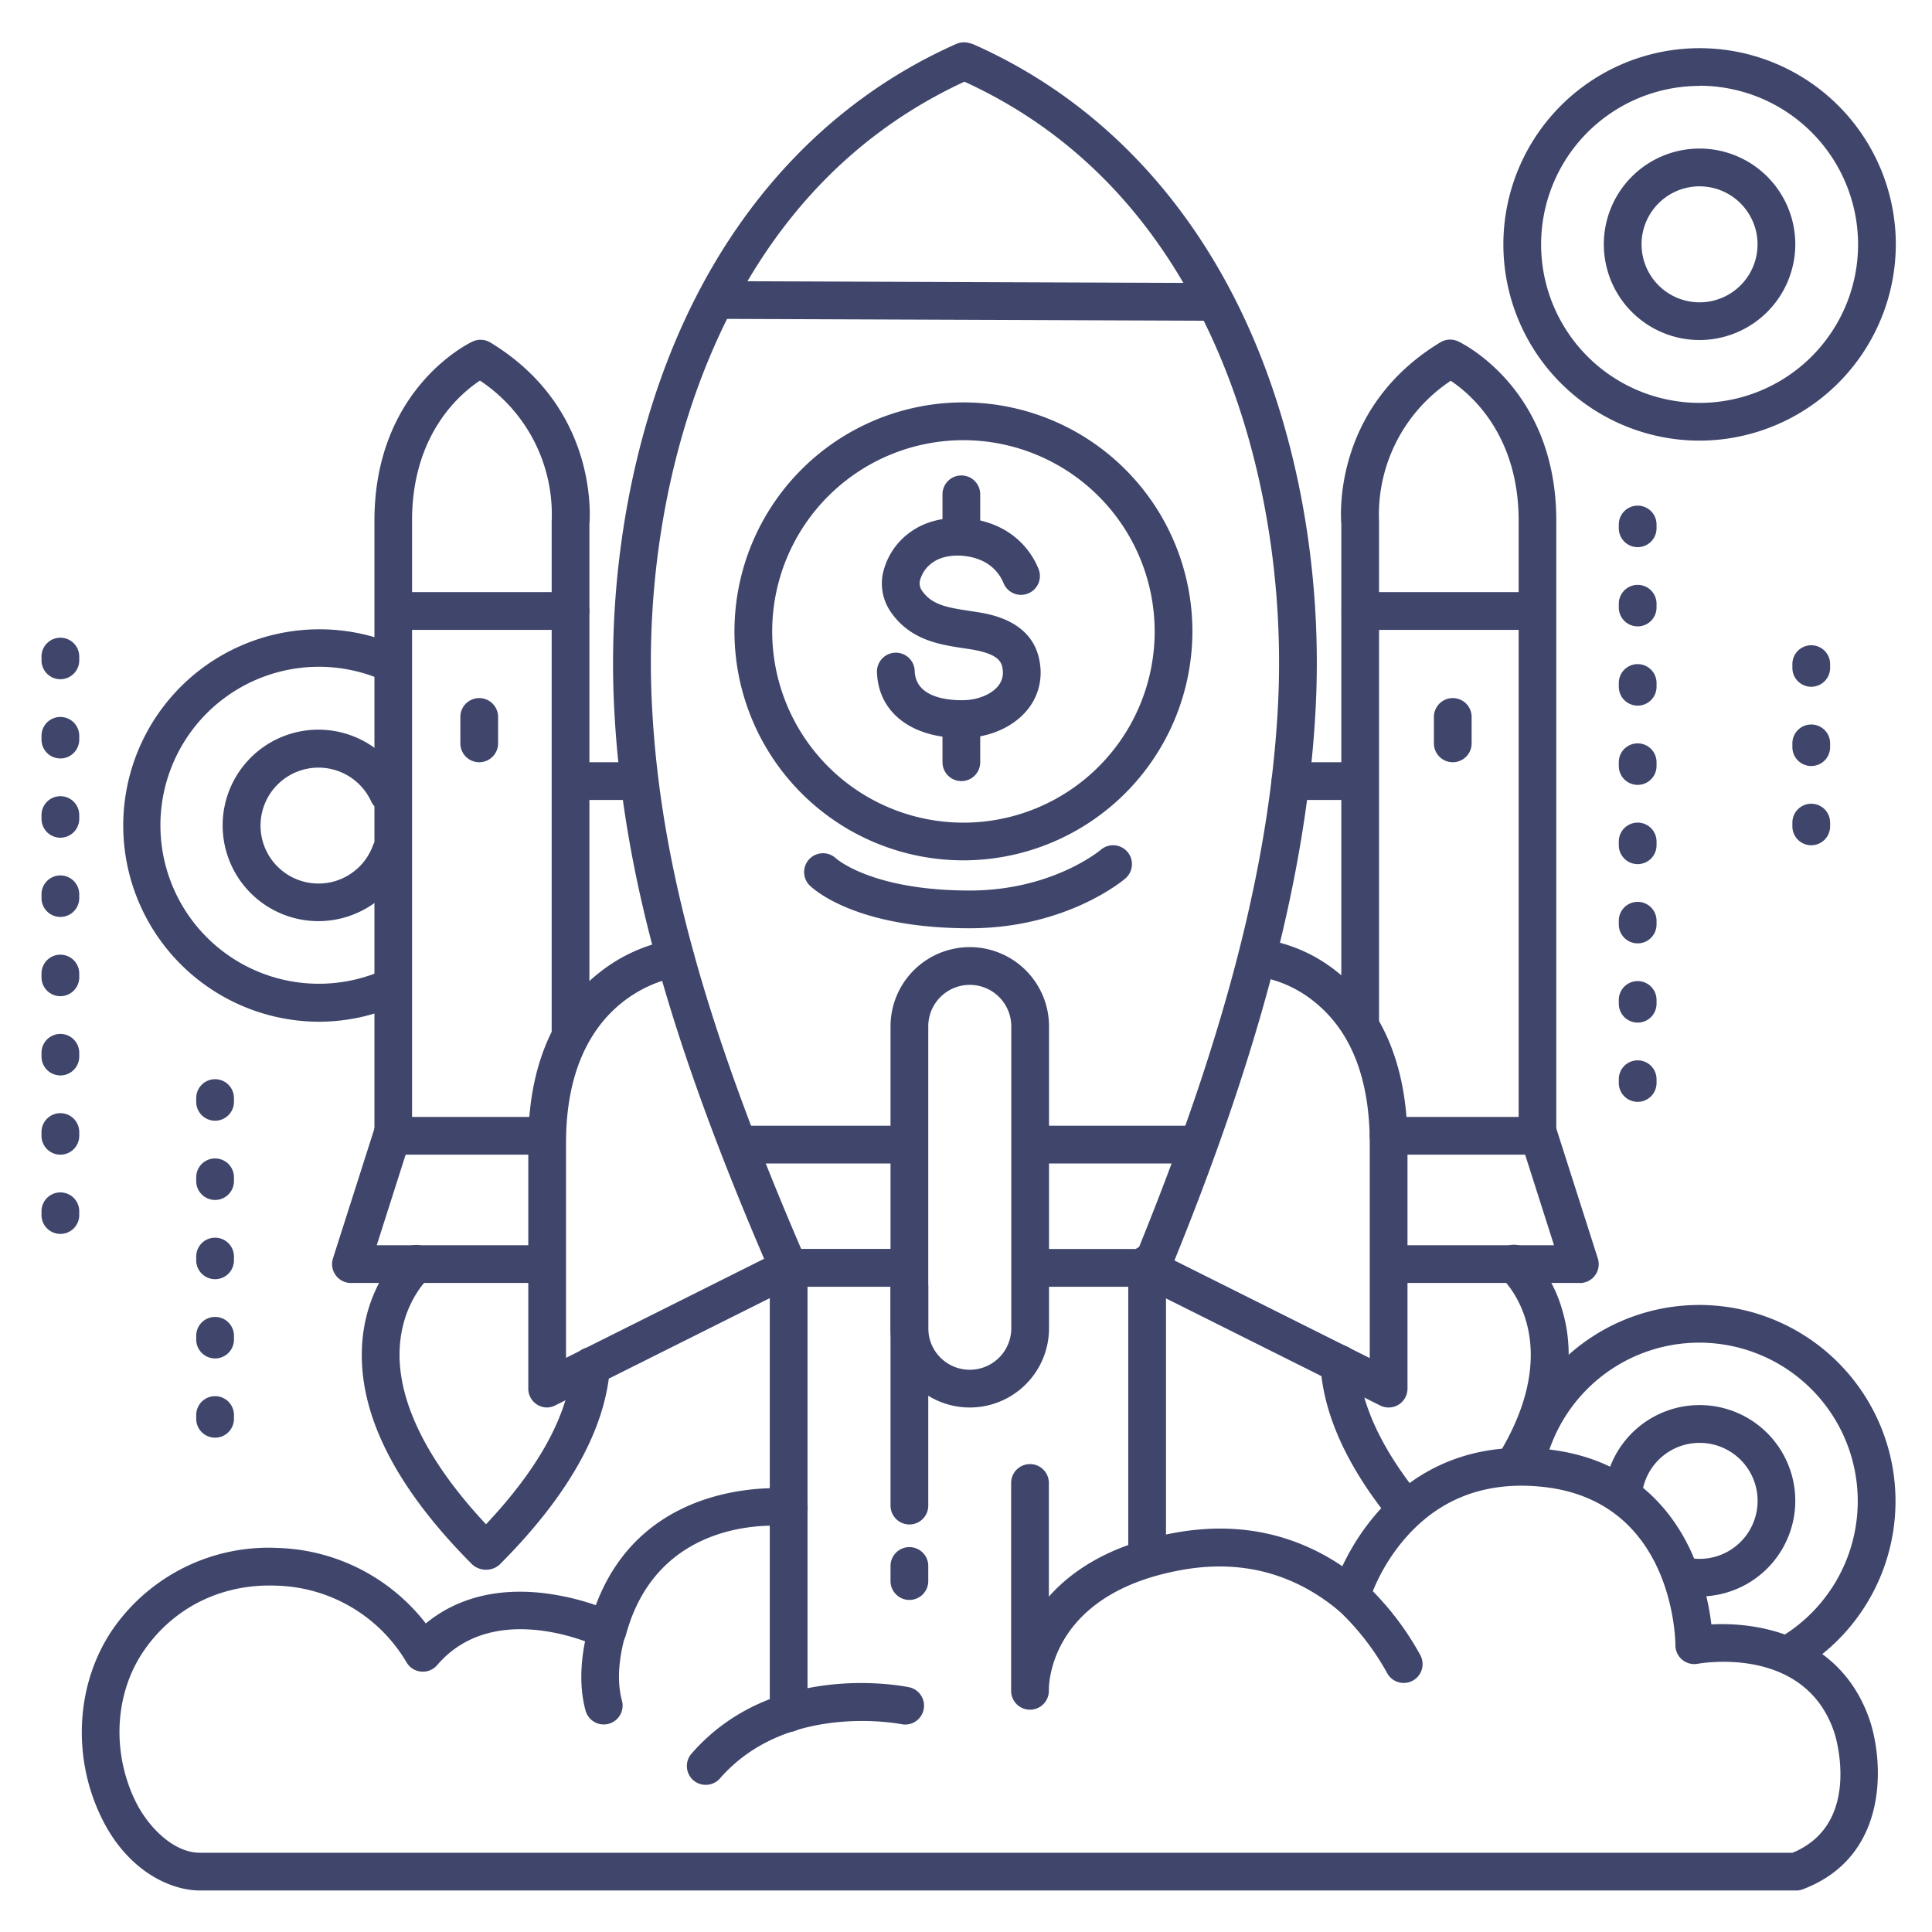 <?xml version="1.0" ?><svg viewBox="0 0 512 512" xmlns="http://www.w3.org/2000/svg"><defs><style>.cls-1{fill:#3f456b;}</style></defs><title/><g id="Lines"><path class="cls-1" d="M305,341H273.88a5,5,0,0,1,0-10h27.77c23-56.52,34.79-102.19,37-143.5,1.76-33-3.89-66.52-15.92-94.43C308,58.93,285,34.67,254.15,21a5,5,0,0,1,4.07-9.14c32.7,14.56,58.19,41.29,73.71,77.29,12.62,29.3,18.56,64.43,16.71,98.92-2.31,43.22-14.71,90.85-39,149.87A5,5,0,0,1,305,341Z"/><path class="cls-1" d="M239.75,341H209a5,5,0,0,1-4.59-3C177.49,276,165,231.08,162.78,187.92c-1.8-34.5,4.17-69.65,16.84-99,15.56-36,41.08-62.75,73.79-77.27a5,5,0,0,1,4.06,9.14c-30.81,13.68-53.92,37.93-68.67,72.1-12.07,27.93-17.76,61.48-16,94.48,2.16,41.2,14,84.28,39.52,143.6h27.46a5,5,0,0,1,0,10Z"/><path class="cls-1" d="M255.36,228A60.68,60.68,0,1,1,316,167.33h0A60.75,60.75,0,0,1,255.36,228Zm0-111.35A50.68,50.68,0,1,0,306,167.33,50.73,50.73,0,0,0,255.36,116.65Z"/><path class="cls-1" d="M321,85h0l-130.69-.5a5,5,0,1,1,0-10L321,75a5,5,0,0,1,0,10Z"/><path class="cls-1" d="M257,373a21,21,0,0,1-21-21V272a21,21,0,0,1,42,0v80A21,21,0,0,1,257,373Zm0-112a11,11,0,0,0-11,11v80a11,11,0,0,0,22,0V272A11,11,0,0,0,257,261Z"/><path class="cls-1" d="M145,373a5,5,0,0,1-5-5V303c0-25.26,10.29-38.59,18.93-45.32A42.86,42.86,0,0,1,178.42,249a5,5,0,0,1,1.19,9.93c-1.28.17-29.61,4.33-29.61,44v56.91l56.76-28.38a5,5,0,1,1,4.48,8.94l-64,32A5.08,5.08,0,0,1,145,373Z"/><path class="cls-1" d="M368,373a5,5,0,0,1-2.24-.53l-64-32a5,5,0,0,1,4.48-8.94L363,359.91V303c0-17.07-4.92-29.68-14.63-37.48a31.61,31.61,0,0,0-14-6.56,5,5,0,0,1,1.2-9.92,41,41,0,0,1,19,8.69C363,264.46,373,277.77,373,303v65a5,5,0,0,1-5,5Z"/><path class="cls-1" d="M239,308.33H197.67a5,5,0,0,1,0-10H239a5,5,0,0,1,0,10Z"/><path class="cls-1" d="M317,308.33H273.67a5,5,0,0,1,0-10H317a5,5,0,0,1,0,10Z"/><path class="cls-1" d="M209,459a5,5,0,0,1-5-5V335a5,5,0,0,1,10,0V454A5,5,0,0,1,209,459Z"/><path class="cls-1" d="M304,417a5,5,0,0,1-5-5V335a5,5,0,0,1,10,0v77A5,5,0,0,1,304,417Z"/><path class="cls-1" d="M476,501H53c-7.72,0-19.19-5.06-26.12-19.33-8-16.39-6.67-36.16,3.33-50.37a50.27,50.27,0,0,1,43.63-21.07,51.57,51.57,0,0,1,39,20c8.1-6.67,18.68-9.45,31-8.06a66.76,66.76,0,0,1,14.06,3.22c13.06-35,51.32-30.89,51.72-30.85a5,5,0,0,1-1.16,9.94h0c-1.39-.16-33.88-3.44-42.6,28.83a5,5,0,0,1-7,3.2c-1.12-.54-27.78-13-43,4.75a5,5,0,0,1-8.13-.74A41.3,41.3,0,0,0,73.4,420.22c-14.28-.62-27,5.51-35,16.84s-8.92,27.07-2.52,40.24C39.08,483.9,45.81,491,53,491H475.05c18.36-7.6,11.48-30.53,11.17-31.52-7.55-23.51-35.16-18.77-36.33-18.56A5,5,0,0,1,444,436c0-1.56-.57-38.53-35.5-42-14.87-1.49-27.05,3.15-36.21,13.78a50.19,50.19,0,0,0-9.49,16.63,5,5,0,0,1-8,2.45c-11.83-9.86-25.61-13.53-41-10.91-34,5.81-35.77,28.32-35.84,31.58V448a5,5,0,0,1-10,.17V393a5,5,0,0,1,10,0v30.13c6.19-7,16.63-14.07,34.16-17.06,16.06-2.74,30.71.29,43.62,9a61.38,61.38,0,0,1,8.93-13.84c7.85-9.11,22-19.5,44.79-17.22,23.05,2.31,34,16.47,39.07,28a65.93,65.93,0,0,1,5,18.48c13.85-.76,35,3.79,42.17,26,3.61,11.64,4.47,35.78-18,44.21A5.07,5.07,0,0,1,476,501Z"/><path class="cls-1" d="M187,473a5,5,0,0,1-3.28-1.23,5,5,0,0,1-.49-7c21.68-24.93,56.34-17.92,57.81-17.61a5,5,0,0,1-2.07,9.78c-.43-.09-30.47-6-48.2,14.39A5,5,0,0,1,187,473Z"/><path class="cls-1" d="M241,404a5,5,0,0,1-5-5V341a5,5,0,0,1,10,0v58A5,5,0,0,1,241,404Z"/><path class="cls-1" d="M257,246c-30.2,0-41.36-10.29-42.54-11.46a5,5,0,0,1,7-7.13c.3.27,9.75,8.59,35.52,8.59,21.9,0,34.62-10.69,34.75-10.8a5,5,0,0,1,6.5,7.6C297.62,233.34,282.56,246,257,246Z"/><path class="cls-1" d="M160,457a5,5,0,0,1-4.82-3.68c-3.41-12.49,2-26,2.21-26.55a5,5,0,0,1,9.26,3.76c-.08.22-4.32,11-1.83,20.15a5,5,0,0,1-3.5,6.14A5.05,5.05,0,0,1,160,457Z"/><path class="cls-1" d="M372,446a5,5,0,0,1-4.39-2.61,67.47,67.47,0,0,0-12.9-16.63,5,5,0,0,1,6.58-7.52,76.72,76.72,0,0,1,15.1,19.37A5,5,0,0,1,372,446Z"/><path class="cls-1" d="M360,212H342a5,5,0,0,1,0-10h18a5,5,0,0,1,0,10Z"/><path class="cls-1" d="M407.46,306H368a5,5,0,0,1,0-10h34.46V138c0-22.76-12.71-33.58-18-37.09a42.59,42.59,0,0,0-19,37.32,4.15,4.15,0,0,1,0,.49V271a5,5,0,0,1-10,0V138.89c-.27-3.35-1.6-31.28,26.25-48.17a5,5,0,0,1,4.72-.25c1.06.5,26,12.61,26,47.48V301A5,5,0,0,1,407.46,306Z"/><path class="cls-1" d="M418.69,340H368.83a5,5,0,1,1,0-10h43l-8.77-27.5a5,5,0,1,1,9.52-3l10.86,34a5,5,0,0,1-4.76,6.52Z"/><path class="cls-1" d="M406.29,166.92H360.5a5,5,0,0,1,0-10h45.79a5,5,0,0,1,0,10Z"/><path class="cls-1" d="M168.69,212h-17a5,5,0,0,1,0-10h17a5,5,0,0,1,0,10Z"/><path class="cls-1" d="M143.69,306H104.23a5,5,0,0,1-5-5V138c0-34.87,24.93-47,26-47.48a5,5,0,0,1,4.72.25c27.85,16.89,26.52,44.82,26.25,48.17V274a5,5,0,0,1-10,0V138.67a4.36,4.36,0,0,1,0-.51,42.56,42.56,0,0,0-19-37.3c-5.31,3.49-18,14.23-18,37.09V296h34.46a5,5,0,0,1,0,10Z"/><path class="cls-1" d="M142.86,340H93a5,5,0,0,1-4.76-6.52l10.86-34a5,5,0,1,1,9.52,3L99.84,330h43a5,5,0,0,1,0,10Z"/><path class="cls-1" d="M151.19,166.92H105.4a5,5,0,0,1,0-10h45.79a5,5,0,0,1,0,10Z"/><path class="cls-1" d="M372.5,404.81a5,5,0,0,1-3.89-1.85c-11.63-14.32-17.92-28.2-18.68-41.25a5,5,0,1,1,10-.58c.64,10.91,6.18,22.86,16.46,35.52a5,5,0,0,1-3.87,8.16Z"/><path class="cls-1" d="M401.35,393.18a5,5,0,0,1-4.26-7.61c18.72-30.65,1-46.79.8-46.95a5,5,0,0,1,6.61-7.51,36.37,36.37,0,0,1,9.49,16c5,16.65-1.81,32.94-8.37,43.67A5,5,0,0,1,401.35,393.18Z"/><path class="cls-1" d="M128.77,416a5.43,5.43,0,0,1-3.86-1.64c-19.87-20-29.64-39.13-29-56.82.57-17,10.71-26.05,11.15-26.43a5,5,0,0,1,6.6,7.51c-.28.25-7.44,6.89-7.77,19.53-.35,13.62,7.55,29.39,22.91,45.8,14.23-15.12,21.91-29.33,22.84-42.27a5,5,0,1,1,10,.72c-1.17,16.31-10.88,33.75-28.85,51.84a5.29,5.29,0,0,1-3.51,1.74Zm-3.8-8Zm7-.65h0Z"/><path class="cls-1" d="M474,443.42a5,5,0,0,1-2.52-9.32,42,42,0,1,0-62.26-44.91,5,5,0,1,1-9.79-2,52,52,0,1,1,77.08,55.57A5,5,0,0,1,474,443.42Z"/><path class="cls-1" d="M84.41,270.77a52,52,0,1,1,20.25-100,5,5,0,1,1-3.89,9.21,42,42,0,1,0,.72,77.14,5,5,0,0,1,4.07,9.13A51.68,51.68,0,0,1,84.41,270.77Z"/><path class="cls-1" d="M450.41,116.77a52,52,0,1,1,52-52A52.09,52.09,0,0,1,450.41,116.77Zm0-94a42,42,0,1,0,42,42A42.08,42.08,0,0,0,450.41,22.72Z"/><path class="cls-1" d="M241,424a5,5,0,0,1-5-5v-4a5,5,0,0,1,10,0v4A5,5,0,0,1,241,424Z"/></g><g id="Outline"><path class="cls-1" d="M450.41,423.11a25.81,25.81,0,0,1-4.48-.39,5,5,0,0,1,1.76-9.85,15.37,15.37,0,1,0-12.57-16.64,5,5,0,1,1-9.95-1,25.36,25.36,0,1,1,25.24,27.85Z"/><path class="cls-1" d="M84.41,244.11a25.37,25.37,0,1,1,23-36,5,5,0,1,1-9.07,4.22,15.36,15.36,0,1,0,.48,11.76,5,5,0,0,1,9.39,3.45A25.46,25.46,0,0,1,84.41,244.11Z"/><path class="cls-1" d="M434,292a5,5,0,0,1-5-5v-1a5,5,0,0,1,10,0v1A5,5,0,0,1,434,292Zm0-21a5,5,0,0,1-5-5v-1a5,5,0,0,1,10,0v1A5,5,0,0,1,434,271Zm0-21a5,5,0,0,1-5-5v-1a5,5,0,0,1,10,0v1A5,5,0,0,1,434,250Zm0-21a5,5,0,0,1-5-5v-1a5,5,0,0,1,10,0v1A5,5,0,0,1,434,229Zm0-21a5,5,0,0,1-5-5v-1a5,5,0,0,1,10,0v1A5,5,0,0,1,434,208Zm0-21a5,5,0,0,1-5-5v-1a5,5,0,0,1,10,0v1A5,5,0,0,1,434,187Zm0-21a5,5,0,0,1-5-5v-1a5,5,0,0,1,10,0v1A5,5,0,0,1,434,166Zm0-21a5,5,0,0,1-5-5v-1a5,5,0,0,1,10,0v1A5,5,0,0,1,434,145Z"/><path class="cls-1" d="M480,224a5,5,0,0,1-5-5v-1a5,5,0,0,1,10,0v1A5,5,0,0,1,480,224Zm0-21a5,5,0,0,1-5-5v-1a5,5,0,0,1,10,0v1A5,5,0,0,1,480,203Zm0-21a5,5,0,0,1-5-5v-1a5,5,0,0,1,10,0v1A5,5,0,0,1,480,182Z"/><path class="cls-1" d="M254.84,195.57c-13.33,0-22.11-6.81-22.43-17.45a5,5,0,1,1,10-.3c.21,7.14,9,7.79,12.82,7.74s7.3-1.46,9.15-3.6a5.64,5.64,0,0,0,1.32-4.68c-.25-1.89-1.12-4-8.33-5.19l-2.1-.32c-6.2-.94-13.9-2.1-19.06-9.39a13.27,13.27,0,0,1-2.27-10.25,18.33,18.33,0,0,1,7.85-11.49c5.72-3.89,14.46-4.5,21.74-1.51a21.1,21.1,0,0,1,11.71,11.69,5,5,0,0,1-9.32,3.64,11.21,11.21,0,0,0-6.18-6.08c-4.18-1.71-9.37-1.49-12.34.53a8.47,8.47,0,0,0-3.62,5,3.37,3.37,0,0,0,.6,2.69c2.56,3.62,6.37,4.36,12.38,5.27l2.22.34c3.75.61,15.16,2.47,16.63,13.76a15.53,15.53,0,0,1-3.67,12.53c-3.75,4.33-9.95,7-16.58,7.05Z"/><path class="cls-1" d="M254.77,147.21a5,5,0,0,1-5-5V131a5,5,0,1,1,10,0v11.21A5,5,0,0,1,254.77,147.21Z"/><path class="cls-1" d="M254.77,207a5,5,0,0,1-5-5V190.79a5,5,0,1,1,10,0V202A5,5,0,0,1,254.77,207Z"/><path class="cls-1" d="M450.41,90.11a25.37,25.37,0,1,1,25.36-25.36A25.4,25.4,0,0,1,450.41,90.11Zm0-40.73a15.37,15.37,0,1,0,15.36,15.37A15.39,15.39,0,0,0,450.41,49.38Z"/><path class="cls-1" d="M16,327a5,5,0,0,1-5-5v-1a5,5,0,0,1,10,0v1A5,5,0,0,1,16,327Zm0-21a5,5,0,0,1-5-5v-1a5,5,0,0,1,10,0v1A5,5,0,0,1,16,306Zm0-21a5,5,0,0,1-5-5v-1a5,5,0,0,1,10,0v1A5,5,0,0,1,16,285Zm0-21a5,5,0,0,1-5-5v-1a5,5,0,0,1,10,0v1A5,5,0,0,1,16,264Zm0-21a5,5,0,0,1-5-5v-1a5,5,0,0,1,10,0v1A5,5,0,0,1,16,243Zm0-21a5,5,0,0,1-5-5v-1a5,5,0,0,1,10,0v1A5,5,0,0,1,16,222Zm0-21a5,5,0,0,1-5-5v-1a5,5,0,0,1,10,0v1A5,5,0,0,1,16,201Zm0-21a5,5,0,0,1-5-5v-1a5,5,0,0,1,10,0v1A5,5,0,0,1,16,180Z"/><path class="cls-1" d="M57,381a5,5,0,0,1-5-5v-1a5,5,0,0,1,10,0v1A5,5,0,0,1,57,381Zm0-21a5,5,0,0,1-5-5v-1a5,5,0,0,1,10,0v1A5,5,0,0,1,57,360Zm0-21a5,5,0,0,1-5-5v-1a5,5,0,0,1,10,0v1A5,5,0,0,1,57,339Zm0-21a5,5,0,0,1-5-5v-1a5,5,0,0,1,10,0v1A5,5,0,0,1,57,318Zm0-21a5,5,0,0,1-5-5v-1a5,5,0,0,1,10,0v1A5,5,0,0,1,57,297Z"/><path class="cls-1" d="M385,202a5,5,0,0,1-5-5v-7a5,5,0,0,1,10,0v7A5,5,0,0,1,385,202Z"/><path class="cls-1" d="M127,202a5,5,0,0,1-5-5v-7a5,5,0,0,1,10,0v7A5,5,0,0,1,127,202Z"/></g></svg>